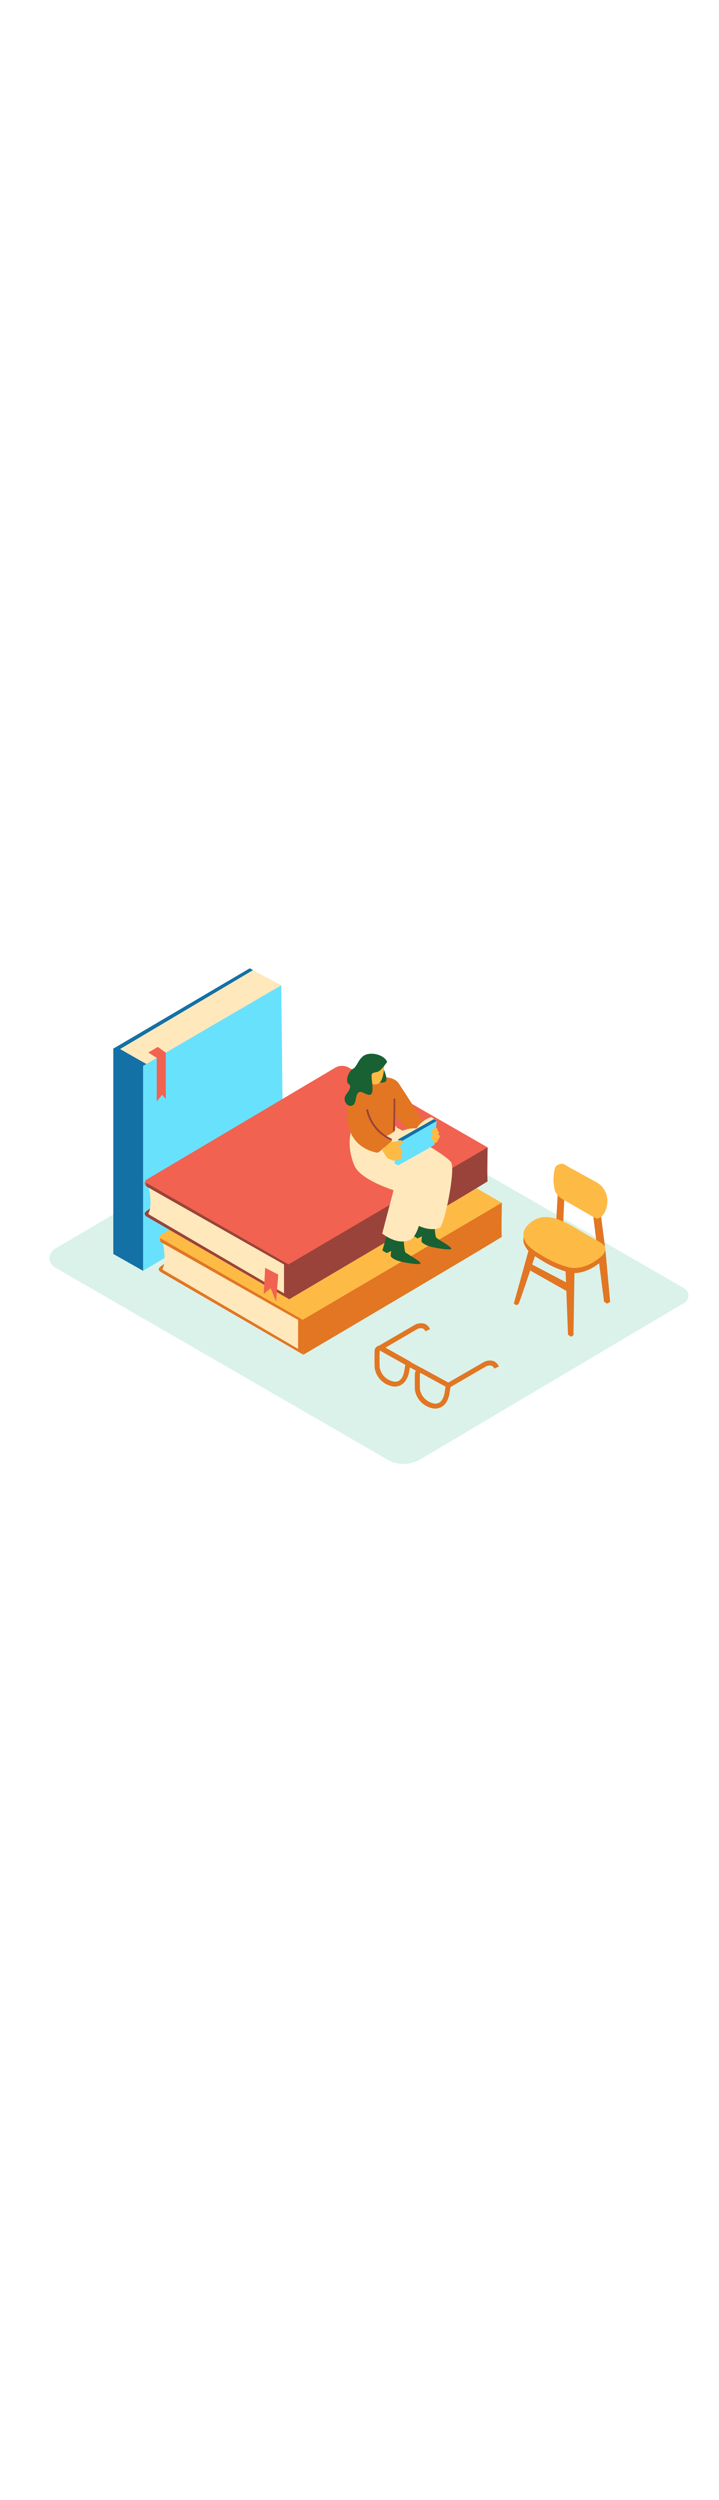<svg version="1.1" id="Layer_1" xmlns="http://www.w3.org/2000/svg" xmlns:xlink="http://www.w3.org/1999/xlink" x="0px" y="0px" viewBox="0 0 500 500" style="width: 144px;" xml:space="preserve" data-imageid="book-lover-81" imageName="Book Lover" class="illustrations_image">
<style type="text/css">
	.st0_book-lover-81{fill:#DAF2E9;}
	.st1_book-lover-81{fill:url(#SVGID_1_);}
	.st2_book-lover-81{fill:url(#SVGID_00000119832127679391967640000014795004829131867309_);}
	.st3_book-lover-81{fill:url(#SVGID_00000014606042702488643380000004911697757012148131_);}
	.st4_book-lover-81{fill:#FFE8BC;}
	.st5_book-lover-81{fill:#1371A5;}
	.st6_book-lover-81{fill:#68E1FD;}
	.st7_book-lover-81{fill:#F26250;}
	.st8_book-lover-81{fill:#E27623;}
	.st9_book-lover-81{fill:#FDBA45;}
	.st10_book-lover-81{fill:#9A433A;}
	.st11_book-lover-81{fill:#196132;}
</style>
<g id="Base_book-lover-81">
	<path class="st0_book-lover-81" d="M38.3,262.2l231.1,133.4c7.1,4.1,15.8,4,22.8-0.1l183.7-108.8c2.8-1.7,3.7-5.2,2-8c-0.5-0.8-1.2-1.5-2-2&#10;&#9;&#9;C435,253.1,262.9,153.9,235,138.1c-2.4-1.4-5.3-1.4-7.6,0l-189.1,111c-3.6,2.1-4.9,6.8-2.8,10.4C36.2,260.6,37.2,261.6,38.3,262.2&#10;&#9;&#9;L38.3,262.2z"/>
</g>
<g id="Shadow_book-lover-81">
	
		<linearGradient id="SVGID_1_-book-lover-81" gradientUnits="userSpaceOnUse" x1="251.691" y1="570.77" x2="300.871" y2="526.38" gradientTransform="matrix(1 0 0 1 0 -197.56)">
		<stop offset="0" style="stop-color:#DAF2E9"/>
		<stop offset="1" style="stop-color:#C4E0D1"/>
	</linearGradient>
	<path class="st1_book-lover-81" d="M267.2,337.9l-47,27.6c0,0,6.7,5.2,33.6,21.2l11.2,6.4l42.7-34.4"/>
	
		<linearGradient id="SVGID_00000052104086840055467050000010708639374166965160_-book-lover-81" gradientUnits="userSpaceOnUse" x1="351.263" y1="523.267" x2="372.053" y2="495.197" gradientTransform="matrix(1 0 0 1 0 -197.56)">
		<stop offset="0" style="stop-color:#DAF2E9"/>
		<stop offset="1" style="stop-color:#C4E0D1"/>
	</linearGradient>
	<path style="fill:url(#SVGID_00000052104086840055467050000010708639374166965160_);" d="M386.8,268.2L320.7,308&#10;&#9;&#9;c0,0,19.8,11.3,46.7,27.3l31.4-26.1l25.5-23.1"/>
	
		<linearGradient id="SVGID_00000052816532130896508300000005565679142206318769_-book-lover-81" gradientUnits="userSpaceOnUse" x1="123.186" y1="513.757" x2="144.625" y2="484.827" gradientTransform="matrix(1 0 0 1 0 -197.56)">
		<stop offset="0" style="stop-color:#DAF2E9"/>
		<stop offset="1" style="stop-color:#C4E0D1"/>
	</linearGradient>
	<path style="fill:url(#SVGID_00000052816532130896508300000005565679142206318769_);" d="M109.2,234.7l-58.7,32.8&#10;&#9;&#9;c0,0,101.8,60.1,128.6,76.1l60.5-37.7"/>
</g>
<g id="Standing_Book_book-lover-81">
	<polyline class="st4_book-lover-81" points="175.9,55.7 195.6,66.2 141.9,116.8 94.5,131.6 78.8,110.2 &#9;"/>
	<polyline class="st5_book-lover-81" points="101.8,120.9 83.5,110.5 175.9,55.7 173.7,54.4 78.8,110.2 78.8,252.8 99.5,264.5 107.4,256.3 &#9;"/>
	<polygon class="st6_book-lover-81 targetColor" points="195.6,66.2 99.5,122.2 99.5,264.5 197.1,206.2 &#9;" style="fill: rgb(104, 225, 253);"/>
	<polygon class="st7_book-lover-81" points="103.1,112.9 109,116.6 109,146.9 112.7,142.2 115.3,145.1 115.3,113 109.8,109 &#9;"/>
</g>
<g id="Chair_book-lover-81">
	<polyline class="st8_book-lover-81" points="368.9,259.5 394.6,273 395.3,279.3 368.2,264 &#9;"/>
	<path class="st8_book-lover-81" d="M367.9,249.2l-10.6,38.1l1.9,1.1c0.5-0.3,1-0.6,1.4-0.9c0.6-0.4,13.7-40.1,13.7-40.1"/>
	<polyline class="st8_book-lover-81" points="392.2,241.7 399.5,264.2 398.8,309.2 397.2,310.3 395,308.9 393.3,264.1 386.8,241.7 &#9;"/>
	<polyline class="st8_book-lover-81" points="387.8,211.8 386.8,230 391.6,232.5 392.5,212.9 &#9;"/>
	<polyline class="st8_book-lover-81" points="417.8,225.2 421,249.8 424.3,286.1 422.2,287.3 420.1,286 415.5,250.4 412.4,225.2 &#9;"/>
	<path class="st9_book-lover-81" d="M414.6,228.3c1.3,0.4,4.2-1.7,5.1-3.1c4.7-7.4,3.4-17.6-5.1-22.3c-3.8-2.1-7.7-4.2-11.4-6.3&#10;&#9;&#9;c-3.3-1.9-6.9-3.5-10-5.6c-0.4-0.3-0.9-0.5-1.4-0.7c-1.8-0.5-3.7,0.2-4.9,1.7"/>
	<path class="st9_book-lover-81" d="M414.9,228c2.3-0.1,3.6-3.1,4.3-4.9c1.9-4.9,2.2-14.2-3.4-17c-0.2-0.1-0.4-0.3-0.4-0.5l-10.7-6.2l-8.3-4.8&#10;&#9;&#9;c-1.4-0.8-2.8-1.8-4.3-2.6s-2.9-1.8-4.5-0.9s-2,3-2.3,4.9c-0.7,4.3-0.5,8.6,0.6,12.8c1,2.6,3,4.8,5.5,6.1l7.7,4.4l14.2,8.2&#10;&#9;&#9;c0.2,0.1,0.5,0.3,0.7,0.3C414.5,228,414.7,228,414.9,228z"/>
	<path class="st8_book-lover-81" d="M416.5,247.7l0.4,0.3c1.2,0.6,2.3,1.4,3.2,2.4c2.2,2.7,0.1,5.8-2.1,7.7c-5.8,5.1-14.6,9.4-22.4,7.5&#10;&#9;&#9;c-6.8-1.8-13.3-4.7-19.2-8.5c-4.9-3-11-6.5-12.3-12.6c-0.5-2.7,0.4-5.5,2.3-7.5c12.3-14.3,29.7-0.9,41.9,6.1L416.5,247.7z"/>
	<path class="st9_book-lover-81" d="M416.5,244.2l0.4,0.3c1.2,0.6,2.3,1.4,3.2,2.4c2.2,2.7,0.1,5.8-2.1,7.7c-5.8,5.1-14.6,9.4-22.4,7.5&#10;&#9;&#9;c-6.8-1.8-13.3-4.7-19.2-8.5c-4.9-3-11-6.5-12.3-12.6c-0.5-2.7,0.4-5.5,2.3-7.5c12.3-14.3,29.7-0.9,41.9,6.1L416.5,244.2z"/>
</g>
<g id="Stacked_Books_book-lover-81">
	<path class="st8_book-lover-81" d="M112.9,265.7c-0.5,0-4.6-1.7-1.1-4.3c2.3-1.8,4.7-3.5,7.3-5"/>
	<path class="st9_book-lover-81" d="M111.9,239.6c-0.8,0.6-1.3,1.5-1.4,2.5c-0.2,1.7,1.6,2.5,2.3,2.9"/>
	<path class="st10_book-lover-81" d="M103.1,227.2c-0.5,0-4.6-1.7-1.1-4.3c2.3-1.8,4.7-3.5,7.3-5"/>
	<path class="st7_book-lover-81" d="M102,201.1c-0.8,0.6-1.3,1.5-1.4,2.5c-0.2,1.7,1.6,2.5,2.3,2.9"/>
	<path class="st4_book-lover-81" d="M112.9,243.7c0,0,3.5,12.9,0,19.8l47.5,27.9l47,27.2v-20.1"/>
	<path class="st8_book-lover-81" d="M111.3,241.7c0.1,0.9,0.2,1.8,0.3,2.7l95.7,54.2v20.1l-95.6-55.8v2.4l99.3,57.5v-27.4L111.3,241.7z"/>
	<path class="st9_book-lover-81" d="M111.9,242.1l98.7,56.5L349,217.3l-96.6-55.4c-3-1.7-6.6-1.7-9.6,0.1l-131,77.6c-0.7,0.4-0.9,1.3-0.5,2&#10;&#9;&#9;c0,0,0,0,0,0C111.5,241.8,111.7,241.9,111.9,242.1z"/>
	<path class="st8_book-lover-81" d="M211.1,322.7c0,0,138.4-81.5,137.9-81.9s0-23.6,0-23.6l-138.4,81.3L211.1,322.7z"/>
	<path class="st4_book-lover-81" d="M103.1,205.2c0,0,3.5,12.9,0,19.8l47.5,27.9l47,27.2V260"/>
	<path class="st10_book-lover-81" d="M101.5,203.2c0.1,0.9,0.2,1.8,0.3,2.7l95.7,54.2v20.1l-95.6-55.8v2.4l99.3,57.5v-27.4L101.5,203.2z"/>
	<path class="st7_book-lover-81" d="M102,203.6l98.7,56.5l138.4-81.3l-96.5-55.4c-3-1.7-6.6-1.7-9.6,0.1l-131,77.6c-0.7,0.4-0.9,1.3-0.5,2&#10;&#9;&#9;c0,0,0,0,0,0C101.6,203.3,101.8,203.4,102,203.6z"/>
	<path class="st10_book-lover-81" d="M201.2,284.2c0,0,138.3-81.5,137.9-81.9s0-23.6,0-23.6L200.7,260L201.2,284.2z"/>
	<polygon class="st7_book-lover-81" points="184.4,262.4 183.4,280.6 188.2,276.5 192,285.9 193.5,267.1 &#9;"/>
</g>
<g id="Eyeglass_book-lover-81">
	<path class="st8_book-lover-81" d="M274.9,344.9c-0.8,0-1.7-0.1-2.5-0.3c-6-1.3-10.7-6.2-11.8-12.3c-0.2-2-0.2-7.7-0.1-12.1c0-2.1,1.8-3.9,4-3.8&#10;&#9;&#9;c0.6,0,1.2,0.2,1.7,0.4l0,0l19.6,11l-0.3,1.3c0,0-0.3,1.1-0.9,5c-0.4,2.5-1.6,6.9-5,9.2C278.2,344.3,276.6,344.8,274.9,344.9z&#10;&#9;&#9; M264.4,319.9c-0.1,0-0.2,0-0.2,0.1c-0.1,0.1-0.2,0.2-0.2,0.4c-0.1,6.1-0.1,10.2,0.1,11.6c1,4.6,4.5,8.2,9.1,9.3&#10;&#9;&#9;c1.5,0.4,3.2,0.2,4.5-0.6c2.4-1.6,3.3-5.4,3.5-6.9c0.3-1.9,0.5-3.2,0.7-4l-17.3-9.7C264.5,319.9,264.5,319.9,264.4,319.9z"/>
	<path class="st8_book-lover-81" d="M302.9,360.2c-0.8,0-1.7-0.1-2.5-0.3c-6-1.4-10.7-6.2-11.8-12.3c-0.2-1.6-0.2-5.3-0.1-11.3&#10;&#9;&#9;c0-1.6,0.8-3,2.1-3.9c1-0.6,2.2-0.7,3.2-0.1l0,0l20,10.9l-0.3,1.3c0,0-0.3,1.1-0.9,5c-0.4,2.5-1.6,6.9-5,9.2&#10;&#9;&#9;C306.2,359.6,304.6,360.1,302.9,360.2z M292.4,335.4c-0.3,0.2-0.4,0.6-0.4,0.9c-0.1,7.2,0,9.9,0.1,10.9c1,4.6,4.5,8.2,9.1,9.3&#10;&#9;&#9;c1.5,0.5,3.2,0.2,4.5-0.6c2.4-1.6,3.3-5.4,3.5-6.9c0.3-1.9,0.5-3.2,0.7-4L292.4,335.4z"/>
	<path class="st8_book-lover-81" d="M312.8,345.5l-1.7-3l25.1-14.5c2.1-1.2,4.5-1.5,6.8-0.9c1.8,0.7,3.3,2.1,3.9,3.9l-3.2,1.4&#10;&#9;&#9;c-0.3-0.9-1-1.6-1.9-2c-1.4-0.3-2.8-0.1-4,0.6L312.8,345.5z"/>
	<path class="st8_book-lover-81" d="M264.9,319.7l-1.7-3l25.1-14.6c2.1-1.2,4.5-1.5,6.8-0.9c1.8,0.7,3.3,2.1,3.9,3.9l-3.2,1.4&#10;&#9;&#9;c-0.3-0.9-1-1.6-1.9-2c-1.4-0.3-2.8-0.1-4,0.6L264.9,319.7z"/>
	
		<rect x="286.8" y="326.1" transform="matrix(0.478 -0.878 0.878 0.478 -140.402 426.411)" class="st8_book-lover-81" width="3.5" height="10.5"/>
</g>
<g id="Character_book-lover-81">
	<path class="st11_book-lover-81" d="M269,252.2l4.7-2.3c0,0,0.4-4.1-1.3-5S269,252.2,269,252.2z"/>
	<path class="st11_book-lover-81" d="M280.5,240.4c0,0,0.6,10.2,1.4,11.2s9.8,5.8,10.5,7.5s-10-0.1-13.7-1s-6.9-2.7-7-4s1.3-8.2,0-8&#10;&#9;&#9;s-2.7,6.1-2.7,6.1l-3.1-1.8l6.9-23.9"/>
	<path class="st11_book-lover-81" d="M290.4,242l4.7-2.3c0,0,0.4-4.1-1.3-5S290.4,242,290.4,242z"/>
	<path class="st11_book-lover-81" d="M301.9,230.2c0,0,0.6,10.2,1.4,11.2s9.8,5.8,10.5,7.5s-10-0.1-13.7-1s-6.9-2.7-7-4s1.3-8.2,0-8&#10;&#9;&#9;s-2.7,6.1-2.7,6.1l-3.1-1.9l6.9-23.9"/>
	<path class="st4_book-lover-81" d="M266.8,153.8c-1.6,1.6-5.5,23.8-3,34.4s28.5,15.1,28.5,15.1l-6.1,27.1c0,0,9.9,7.5,19.4,4.4&#10;&#9;&#9;c3.4-1.1,11.2-40.1,8.2-45.5s-37.7-24.2-37.7-24.2"/>
	<path class="st4_book-lover-81" d="M246.4,161.9c-1.7,1.6-6.4,14.1,0,29.4c4.2,10.1,27.3,17.2,27.3,17.2l-7.9,30.1c0,0,10.3,8.6,19.4,4.4&#10;&#9;&#9;s11.6-41.1,8.6-46.5S260.8,172,260.8,172"/>
	<path class="st8_book-lover-81" d="M254.6,132.1c0,0-17.1,7.1-12.3,31.4c3.4,17.1,20.3,19,20.3,19s11.1-7,9.9-9.3l-15.1-7.9l17.1-8.6l12.3,12.9&#10;&#9;&#9;l8.8-6.9c0,0-12.7-19.9-18.2-28.2S254.6,132.1,254.6,132.1z"/>
	<path class="st4_book-lover-81" d="M276.8,173.3l-3-2.4c0,0,6.7-6.1,15.9-5.3c2.4-3.7,6-6.5,10.3-7.9l3.8,2.7"/>
	<path class="st6_book-lover-81 targetColor" d="M276.8,173.3l-2.5,16.5l2.5,1.5c0,0,25.6-14.1,25.4-14.4s1.5-16.5,1.5-16.5" style="fill: rgb(104, 225, 253);"/>
	<polygon class="st5_book-lover-81" points="301.8,159.1 276.7,173.3 279.1,174.6 303.7,160.4 &#9;"/>
	<path class="st9_book-lover-81" d="M280,175.6c0.2-0.7-0.3-1.5-1-1.7c0,0,0,0,0,0c-0.2-0.1-0.5-0.1-0.7,0c-2,0.7-4,1-6.1,1c-0.2,0-0.4,0-0.6,0.1&#10;&#9;&#9;l0,0c-2,2-4.1,3.7-6.5,5.2l0.7,0.3c0.9,1.8,2,3.6,3.2,5.2c0.6,0.8,1.4,1.2,2.4,1.3c0.3,0.2,0.7,0.4,1,0.6c1,0.6,2.3,0.4,3.1-0.3&#10;&#9;&#9;c0.3,0.2,0.7,0.3,1.1,0.2c0.5,0.3,1.1,0.2,1.5-0.1c1.3-0.8,1.7-2.4,1-3.7c0.9-1,0.9-2.6,0.1-3.6c-0.6-0.8-1.3-1.5-2.1-2.1&#10;&#9;&#9;C278.5,177.8,279.6,176.9,280,175.6z"/>
	<path class="st9_book-lover-81" d="M304.6,169.8c0.1-0.2,0.3-0.5,0.4-0.7c0.4-0.6,0.2-1.3-0.3-1.7c0,0,0,0,0,0c-0.1-0.1-0.2-0.1-0.3-0.1l-0.2-0.2&#10;&#9;&#9;c0.3-0.6,0-1.4-0.5-1.7c-0.4-0.2-0.9-0.2-1.3,0c-0.1,0-0.2,0.1-0.3,0.1c-1,0.6-1.7,1.5-2.1,2.6c-0.2,0.6,0.1,1.2,0.6,1.5&#10;&#9;&#9;c0.2,0.1,0.3,0.1,0.5,0.1l0,0c-0.5,0.6-0.9,1.3-1.2,2c-0.2,0.7,0.2,1.5,1,1.7c0.2,0,0.4,0.1,0.5,0l-0.2,0.3c-0.8,1,0.5,2.3,1.5,2&#10;&#9;&#9;c0.7-0.2,1.4-0.8,1.7-1.5c0.4-0.8,0.9-1.6,1.3-2.4c0.3-0.7,0.1-1.5-0.6-1.9c0,0,0,0,0,0C304.9,169.8,304.8,169.8,304.6,169.8z"/>
	<path class="st8_book-lover-81" d="M275,150.4c0,0,0.4,15.4-0.5,17.1s-17.2,8.6-17.2,8.6l-10-12.7L275,150.4z"/>
	<path class="st11_book-lover-81" d="M266.7,124.1c0,0,2.9,6.3,1.8,8.5s-7.1,0.7-7.1,0.7"/>
	<path class="st9_book-lover-81" d="M267.2,120.9c0,0,0.2,12.7-5,14s-8-5-8-5s-1.1-8.6,0.6-10.4C256.5,117.8,264.5,117.3,267.2,120.9z"/>
	<path class="st11_book-lover-81" d="M269.2,119.5c0,0-3.5,5-5.6,6.3s-4.4,0.5-5.1,2.3c-0.7,1.7,1.9,11.9-0.5,13.8s-7-3.6-9.1-0.9&#10;&#9;&#9;s-0.9,7.7-4.2,8.8s-7-3.9-3.9-7.9s3.4-5.9,1.6-7.2c-2.6-1.9,0.1-9.1,3.1-10.5s3.9-8.3,9.4-10C260.5,112.5,268,115.5,269.2,119.5z"/>
	<path class="st10_book-lover-81" d="M273.7,145.5c0,7.1-0.1,14.2-0.4,21.4c0,0.3,0.3,0.6,0.6,0.6s0.6-0.3,0.6-0.6c0.3-7.1,0.4-14.2,0.4-21.4&#10;&#9;&#9;c0-0.3-0.2-0.7-0.5-0.7c-0.3,0-0.7,0.2-0.7,0.5C273.7,145.4,273.7,145.5,273.7,145.5z"/>
	<path class="st10_book-lover-81" d="M272.1,172.6c-8.2-3.7-14.2-11.1-16.1-19.9c-0.2-0.8-1.4-0.5-1.3,0.3c2,9.1,8.2,16.8,16.7,20.7&#10;&#9;&#9;C272.3,174,272.9,173,272.1,172.6z"/>
</g>
</svg>